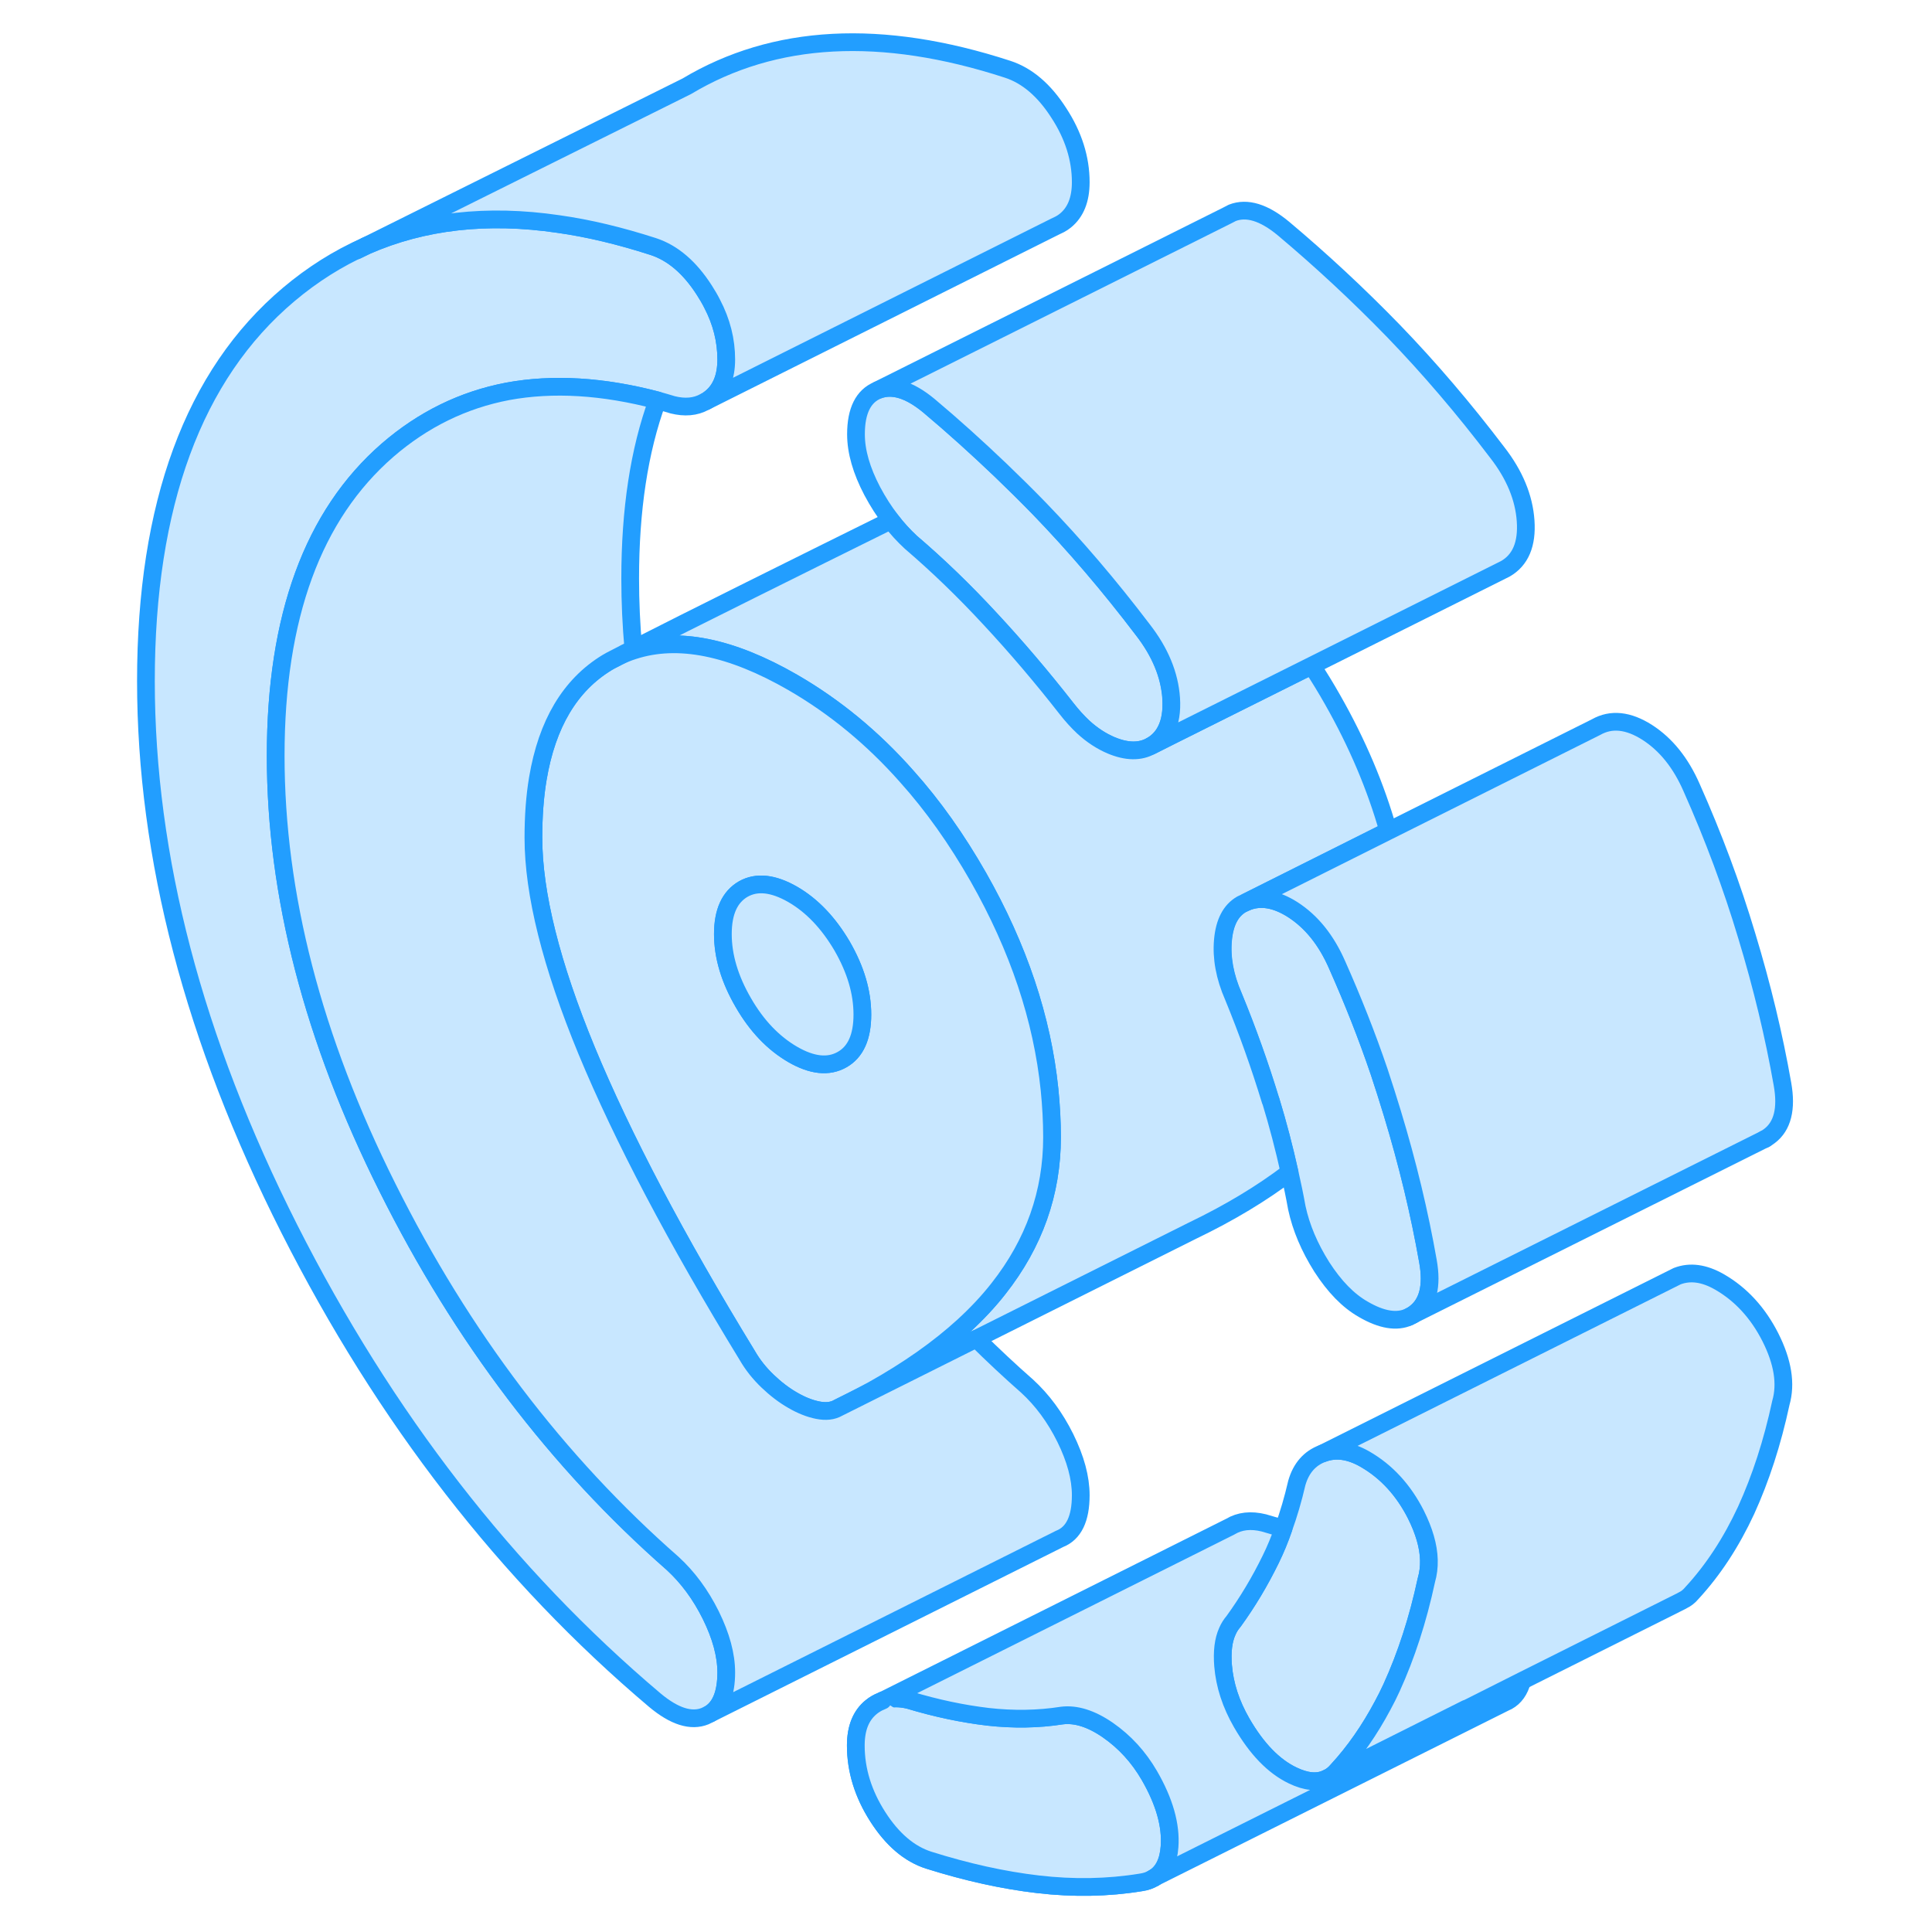<svg viewBox="0 0 98 109" fill="#c8e7ff" xmlns="http://www.w3.org/2000/svg" height="48" width="48" stroke-width="1px" stroke-linecap="round" stroke-linejoin="round"><path d="M59.343 100.169C58.733 99.119 57.953 98.269 57.003 97.609C56.063 96.959 55.193 96.689 54.403 96.789C53.063 96.999 51.673 97.019 50.243 96.859C48.803 96.689 47.333 96.379 45.803 95.919C45.243 95.779 44.743 95.789 44.303 95.939L44.213 95.979C44.013 96.059 43.823 96.169 43.653 96.309C43.073 96.779 42.783 97.499 42.783 98.479C42.783 99.879 43.203 101.219 44.023 102.499C44.843 103.779 45.803 104.599 46.903 104.949C49.033 105.619 51.093 106.079 53.073 106.309C55.053 106.539 56.993 106.509 58.883 106.199C59.153 106.159 59.383 106.079 59.583 105.959L59.633 105.929C60.133 105.609 60.423 105.029 60.483 104.189C60.573 102.979 60.193 101.639 59.343 100.169Z" stroke="#229EFF" stroke-linejoin="round"/><path d="M74.973 89.149C74.493 91.389 73.833 93.409 73.013 95.209C72.853 95.559 72.683 95.899 72.503 96.229C71.773 97.599 70.923 98.829 69.943 99.889C69.783 100.079 69.603 100.219 69.403 100.319L69.333 100.349C68.813 100.589 68.183 100.529 67.433 100.169C66.363 99.659 65.403 98.669 64.553 97.199C63.943 96.139 63.593 95.069 63.503 93.969C63.443 93.189 63.513 92.549 63.743 92.039C63.833 91.829 63.953 91.639 64.093 91.479C64.883 90.389 65.583 89.219 66.193 87.969C66.463 87.419 66.703 86.839 66.913 86.229C67.203 85.429 67.453 84.579 67.663 83.669C67.903 82.829 68.393 82.269 69.123 81.999C69.853 81.719 70.643 81.829 71.503 82.319C72.723 83.019 73.683 84.069 74.383 85.449C74.613 85.909 74.793 86.359 74.913 86.779C75.163 87.639 75.183 88.429 74.973 89.149Z" stroke="#229EFF" stroke-linejoin="round"/><path d="M34.603 91.129C35.184 92.309 35.473 93.379 35.473 94.359C35.473 95.519 35.163 96.299 34.563 96.679L34.283 96.819C33.493 97.139 32.543 96.839 31.443 95.919C23.093 88.859 16.224 79.999 10.823 69.329C5.433 58.659 2.733 48.349 2.733 38.419C2.733 28.489 5.413 21.149 10.783 16.619C12.123 15.489 13.563 14.579 15.094 13.899L15.174 13.859C18.374 12.459 21.983 12.049 26.003 12.639C27.713 12.879 29.494 13.309 31.354 13.909C32.453 14.269 33.413 15.089 34.233 16.369C34.393 16.619 34.544 16.869 34.674 17.129C35.214 18.159 35.473 19.209 35.473 20.279C35.473 21.259 35.184 21.979 34.603 22.449C34.514 22.519 34.423 22.589 34.324 22.639L34.243 22.679C33.733 22.959 33.133 23.009 32.453 22.839C32.163 22.749 31.873 22.669 31.593 22.589C28.514 21.779 25.694 21.609 23.144 22.079C20.624 22.559 18.363 23.669 16.363 25.399C12.153 29.059 10.053 34.809 10.053 42.639C10.053 50.469 12.153 58.599 16.363 67.009C20.564 75.419 25.933 82.489 32.453 88.209C33.303 88.989 34.023 89.959 34.603 91.129Z" stroke="#229EFF" stroke-linejoin="round"/><path d="M60.573 39.389C60.623 40.129 60.523 40.739 60.273 41.219C60.083 41.589 59.803 41.879 59.433 42.089C58.823 42.429 58.073 42.419 57.193 42.049C56.653 41.819 56.123 41.479 55.623 41.019C55.303 40.719 54.983 40.369 54.673 39.969C53.273 38.179 51.843 36.499 50.373 34.919C48.913 33.339 47.423 31.899 45.893 30.599C45.493 30.219 45.113 29.809 44.773 29.359C44.383 28.859 44.033 28.309 43.713 27.709C43.103 26.549 42.793 25.479 42.793 24.499C42.793 23.169 43.213 22.339 44.033 22.009C44.853 21.689 45.813 21.979 46.913 22.889C48.283 24.039 49.623 25.249 50.943 26.509C51.683 27.219 52.413 27.939 53.133 28.679C55.143 30.759 57.093 33.039 58.983 35.529C59.963 36.789 60.493 38.079 60.583 39.389H60.573Z" stroke="#229EFF" stroke-linejoin="round"/><path d="M30.234 36.609C29.914 36.769 29.634 36.909 29.414 37.029C29.684 36.899 29.954 36.789 30.244 36.699C30.234 36.669 30.234 36.639 30.234 36.609Z" stroke="#229EFF" stroke-linejoin="round"/><path d="M80.374 94.829C80.234 95.369 79.954 95.759 79.554 95.979L79.444 96.029L59.634 105.929C60.134 105.609 60.424 105.029 60.484 104.189C60.574 102.979 60.194 101.639 59.344 100.169C58.734 99.119 57.954 98.269 57.004 97.609C56.064 96.959 55.194 96.689 54.404 96.789C53.064 96.999 51.674 97.019 50.244 96.859C48.804 96.689 47.334 96.379 45.804 95.919C45.244 95.779 44.744 95.789 44.304 95.939L63.914 86.129C64.444 85.809 65.074 85.739 65.804 85.919C66.174 86.029 66.544 86.139 66.914 86.229C66.704 86.839 66.464 87.419 66.194 87.969C65.584 89.219 64.884 90.389 64.094 91.479C63.954 91.639 63.834 91.829 63.744 92.039C63.514 92.549 63.444 93.189 63.504 93.969C63.594 95.069 63.944 96.139 64.554 97.199C65.404 98.669 66.364 99.659 67.434 100.169C68.184 100.529 68.814 100.589 69.334 100.349L69.404 100.319L77.224 96.399H77.254L80.374 94.829Z" stroke="#229EFF" stroke-linejoin="round"/><path d="M74.334 74.089C74.334 74.089 74.254 74.149 74.214 74.179L73.984 74.299C73.304 74.609 72.444 74.469 71.414 73.869C70.554 73.379 69.784 72.579 69.074 71.479C68.374 70.369 67.904 69.259 67.664 68.139C67.544 67.469 67.404 66.799 67.254 66.139C66.954 64.789 66.604 63.439 66.194 62.099C65.584 60.099 64.884 58.139 64.094 56.219C63.604 55.099 63.414 54.039 63.504 53.039C63.594 52.039 63.944 51.369 64.554 51.019L64.824 50.889C65.604 50.569 66.474 50.709 67.434 51.319C68.504 52.009 69.334 53.049 69.944 54.449C70.824 56.429 71.614 58.419 72.304 60.449C72.564 61.229 72.814 62.019 73.054 62.809C73.914 65.639 74.584 68.429 75.064 71.159C75.314 72.559 75.064 73.539 74.334 74.089Z" stroke="#229EFF" stroke-linejoin="round"/><path d="M66.193 62.099C66.603 63.439 66.953 64.789 67.253 66.139C65.703 67.319 63.883 68.419 61.783 69.429L61.623 69.509L49.584 75.529L43.763 78.439C43.763 78.439 43.733 78.429 43.743 78.419C45.743 77.299 47.453 76.099 48.864 74.809C49.603 74.129 50.264 73.429 50.834 72.699C52.843 70.149 53.853 67.299 53.853 64.159C53.853 63.269 53.803 62.379 53.713 61.479C53.303 57.479 51.963 53.469 49.693 49.479C48.483 47.359 47.144 45.459 45.654 43.799C43.744 41.639 41.593 39.869 39.223 38.499C35.733 36.489 32.743 35.889 30.243 36.699C30.233 36.669 30.233 36.639 30.233 36.609C33.203 35.089 40.033 31.699 44.763 29.359C45.103 29.809 45.483 30.219 45.883 30.589C47.413 31.899 48.904 33.339 50.364 34.919C51.834 36.499 53.264 38.179 54.664 39.969C54.974 40.369 55.294 40.719 55.614 41.019C56.114 41.479 56.643 41.819 57.183 42.049C58.063 42.419 58.814 42.429 59.424 42.089L60.574 41.509L68.503 37.549C68.913 38.169 69.303 38.809 69.683 39.479C71.083 41.939 72.124 44.409 72.823 46.879L64.814 50.889L64.543 51.019C63.934 51.369 63.583 52.039 63.493 53.039C63.403 54.039 63.593 55.099 64.084 56.219C64.874 58.139 65.573 60.099 66.183 62.099H66.193Z" stroke="#229EFF" stroke-linejoin="round"/><path d="M53.714 61.479C53.304 57.479 51.964 53.469 49.694 49.479C48.484 47.359 47.144 45.459 45.654 43.799C43.744 41.639 41.594 39.869 39.224 38.499C35.734 36.489 32.744 35.889 30.244 36.699C29.954 36.789 29.684 36.899 29.414 37.029C29.034 37.219 28.814 37.339 28.754 37.379C26.664 38.649 25.364 40.829 24.844 43.929C24.674 44.939 24.594 46.049 24.594 47.259C24.594 50.409 25.594 54.419 27.604 59.289C29.624 64.159 32.634 69.889 36.664 76.479C36.964 76.999 37.344 77.479 37.804 77.919C38.264 78.359 38.734 78.719 39.224 78.999C39.704 79.279 40.184 79.469 40.634 79.559C41.094 79.649 41.474 79.609 41.784 79.429L42.524 79.059C42.944 78.849 43.354 78.629 43.744 78.419C45.744 77.299 47.454 76.099 48.864 74.809C49.604 74.129 50.264 73.429 50.834 72.699C52.844 70.149 53.854 67.299 53.854 64.159C53.854 63.269 53.804 62.379 53.714 61.479ZM42.014 59.779C41.244 60.219 40.314 60.119 39.224 59.489C38.124 58.849 37.194 57.879 36.434 56.559C35.674 55.249 35.284 53.959 35.284 52.699C35.284 51.439 35.674 50.599 36.434 50.159C37.194 49.729 38.124 49.829 39.224 50.459C40.314 51.089 41.244 52.069 42.014 53.379C42.774 54.699 43.154 55.979 43.154 57.239C43.154 58.499 42.774 59.349 42.014 59.779Z" stroke="#229EFF" stroke-linejoin="round"/><path d="M55.474 84.359C55.474 85.689 55.074 86.509 54.284 86.819L34.564 96.679C35.164 96.299 35.474 95.519 35.474 94.359C35.474 93.379 35.184 92.309 34.604 91.129C34.024 89.959 33.304 88.989 32.454 88.209C25.934 82.489 20.564 75.419 16.364 67.009C12.154 58.599 10.054 50.479 10.054 42.639C10.054 34.799 12.154 29.059 16.364 25.399C18.364 23.669 20.624 22.559 23.144 22.079C25.694 21.609 28.514 21.779 31.594 22.589C30.554 25.429 30.054 28.779 30.054 32.639C30.054 33.959 30.114 35.279 30.234 36.609C29.914 36.769 29.634 36.909 29.414 37.029C29.034 37.219 28.814 37.339 28.754 37.379C26.664 38.649 25.364 40.829 24.844 43.929C24.674 44.939 24.594 46.049 24.594 47.259C24.594 50.409 25.594 54.419 27.604 59.289C29.624 64.159 32.634 69.889 36.664 76.479C36.964 76.999 37.344 77.479 37.804 77.919C38.264 78.359 38.734 78.719 39.224 78.999C39.704 79.279 40.184 79.469 40.634 79.559C41.094 79.649 41.474 79.609 41.784 79.429L43.764 78.439L49.584 75.529C50.514 76.449 51.474 77.349 52.454 78.209C53.304 78.989 54.024 79.959 54.604 81.129C55.184 82.309 55.474 83.379 55.474 84.359Z" stroke="#229EFF" stroke-linejoin="round"/><path d="M55.474 10.279C55.474 11.259 55.184 11.979 54.604 12.449C54.504 12.529 54.414 12.589 54.304 12.649L53.994 12.799L34.324 22.639C34.424 22.589 34.514 22.519 34.604 22.449C35.184 21.979 35.474 21.259 35.474 20.279C35.474 19.209 35.214 18.159 34.674 17.129C34.544 16.869 34.394 16.619 34.234 16.369C33.414 15.089 32.454 14.269 31.354 13.909C29.494 13.309 27.714 12.879 26.004 12.639C21.984 12.049 18.374 12.459 15.174 13.859L33.164 4.909L33.244 4.869C38.184 1.909 44.234 1.589 51.354 3.909C52.454 4.269 53.414 5.089 54.234 6.369C55.064 7.639 55.474 8.949 55.474 10.279Z" stroke="#229EFF" stroke-linejoin="round"/><path d="M15.094 13.899L14.634 14.129" stroke="#229EFF" stroke-linejoin="round"/><path d="M80.573 29.389C80.663 30.699 80.283 31.599 79.433 32.089L79.213 32.199L68.513 37.549L60.584 41.509L59.433 42.089C59.803 41.879 60.083 41.589 60.273 41.219C60.523 40.739 60.623 40.129 60.574 39.389C60.483 38.079 59.953 36.789 58.973 35.529C57.083 33.039 55.133 30.759 53.123 28.679C52.404 27.939 51.673 27.219 50.933 26.509C49.613 25.249 48.274 24.039 46.904 22.889C45.804 21.979 44.843 21.689 44.023 22.009L63.733 12.159L64.023 12.009C64.843 11.689 65.804 11.979 66.904 12.889C69.034 14.679 71.114 16.609 73.124 18.679C75.133 20.759 77.083 23.039 78.973 25.529C79.953 26.789 80.484 28.079 80.573 29.389Z" stroke="#229EFF" stroke-linejoin="round"/><path d="M94.333 64.089C94.243 64.159 94.153 64.219 94.053 64.269L74.213 74.179C74.213 74.179 74.293 74.119 74.333 74.089C75.063 73.539 75.313 72.559 75.063 71.159C74.583 68.429 73.913 65.639 73.053 62.809C72.813 62.019 72.563 61.229 72.303 60.449C71.613 58.419 70.823 56.429 69.943 54.449C69.333 53.049 68.503 52.009 67.433 51.319C66.473 50.709 65.603 50.569 64.823 50.889L72.833 46.879L84.553 41.019C85.403 40.539 86.363 40.639 87.433 41.319C88.503 42.009 89.333 43.049 89.943 44.449C91.163 47.189 92.203 49.969 93.053 52.809C93.913 55.639 94.583 58.429 95.063 61.159C95.313 62.559 95.063 63.539 94.333 64.089Z" stroke="#229EFF" stroke-linejoin="round"/><path d="M94.973 79.149C94.493 81.389 93.833 83.409 93.013 85.209C92.183 86.999 91.163 88.569 89.943 89.889C89.793 90.069 89.623 90.199 89.433 90.289L89.363 90.329L89.303 90.359L80.373 94.829L77.253 96.399H77.223L69.403 100.319C69.603 100.219 69.783 100.079 69.943 99.889C70.923 98.829 71.773 97.599 72.503 96.229C72.683 95.899 72.853 95.559 73.013 95.209C73.833 93.409 74.493 91.389 74.973 89.149C75.183 88.429 75.163 87.639 74.913 86.779C74.793 86.359 74.613 85.909 74.383 85.449C73.683 84.069 72.723 83.019 71.503 82.319C70.643 81.829 69.853 81.719 69.123 81.999L88.703 72.209L89.123 71.999C89.853 71.719 90.643 71.829 91.503 72.319C92.723 73.019 93.683 74.069 94.383 75.449C95.083 76.839 95.283 78.069 94.973 79.149Z" stroke="#229EFF" stroke-linejoin="round"/><path d="M69.334 100.349L69.273 100.379" stroke="#229EFF" stroke-linejoin="round"/><path d="M44.303 95.939L44.213 95.979C44.013 96.059 43.823 96.169 43.653 96.309C43.073 96.779 42.783 97.499 42.783 98.479C42.783 99.879 43.203 101.219 44.023 102.499C44.843 103.779 45.803 104.599 46.903 104.949C49.033 105.619 51.093 106.079 53.073 106.309C55.053 106.539 56.993 106.509 58.883 106.199C59.153 106.159 59.383 106.079 59.583 105.959L59.633 105.929" stroke="#229EFF" stroke-linejoin="round"/><path d="M59.634 105.929L59.584 105.959" stroke="#229EFF" stroke-linejoin="round"/><path d="M43.153 57.239C43.153 58.499 42.773 59.349 42.013 59.779C41.243 60.219 40.313 60.119 39.223 59.489C38.123 58.849 37.193 57.879 36.433 56.559C35.673 55.249 35.283 53.959 35.283 52.699C35.283 51.439 35.673 50.599 36.433 50.159C37.193 49.729 38.123 49.829 39.223 50.459C40.313 51.089 41.243 52.069 42.013 53.379C42.773 54.699 43.153 55.979 43.153 57.239Z" stroke="#229EFF" stroke-linejoin="round"/><path d="M94.084 64.259L94.054 64.269" stroke="#229EFF" stroke-linejoin="round"/><path d="M74.213 74.179L73.983 74.299" stroke="#229EFF" stroke-linejoin="round"/></svg>